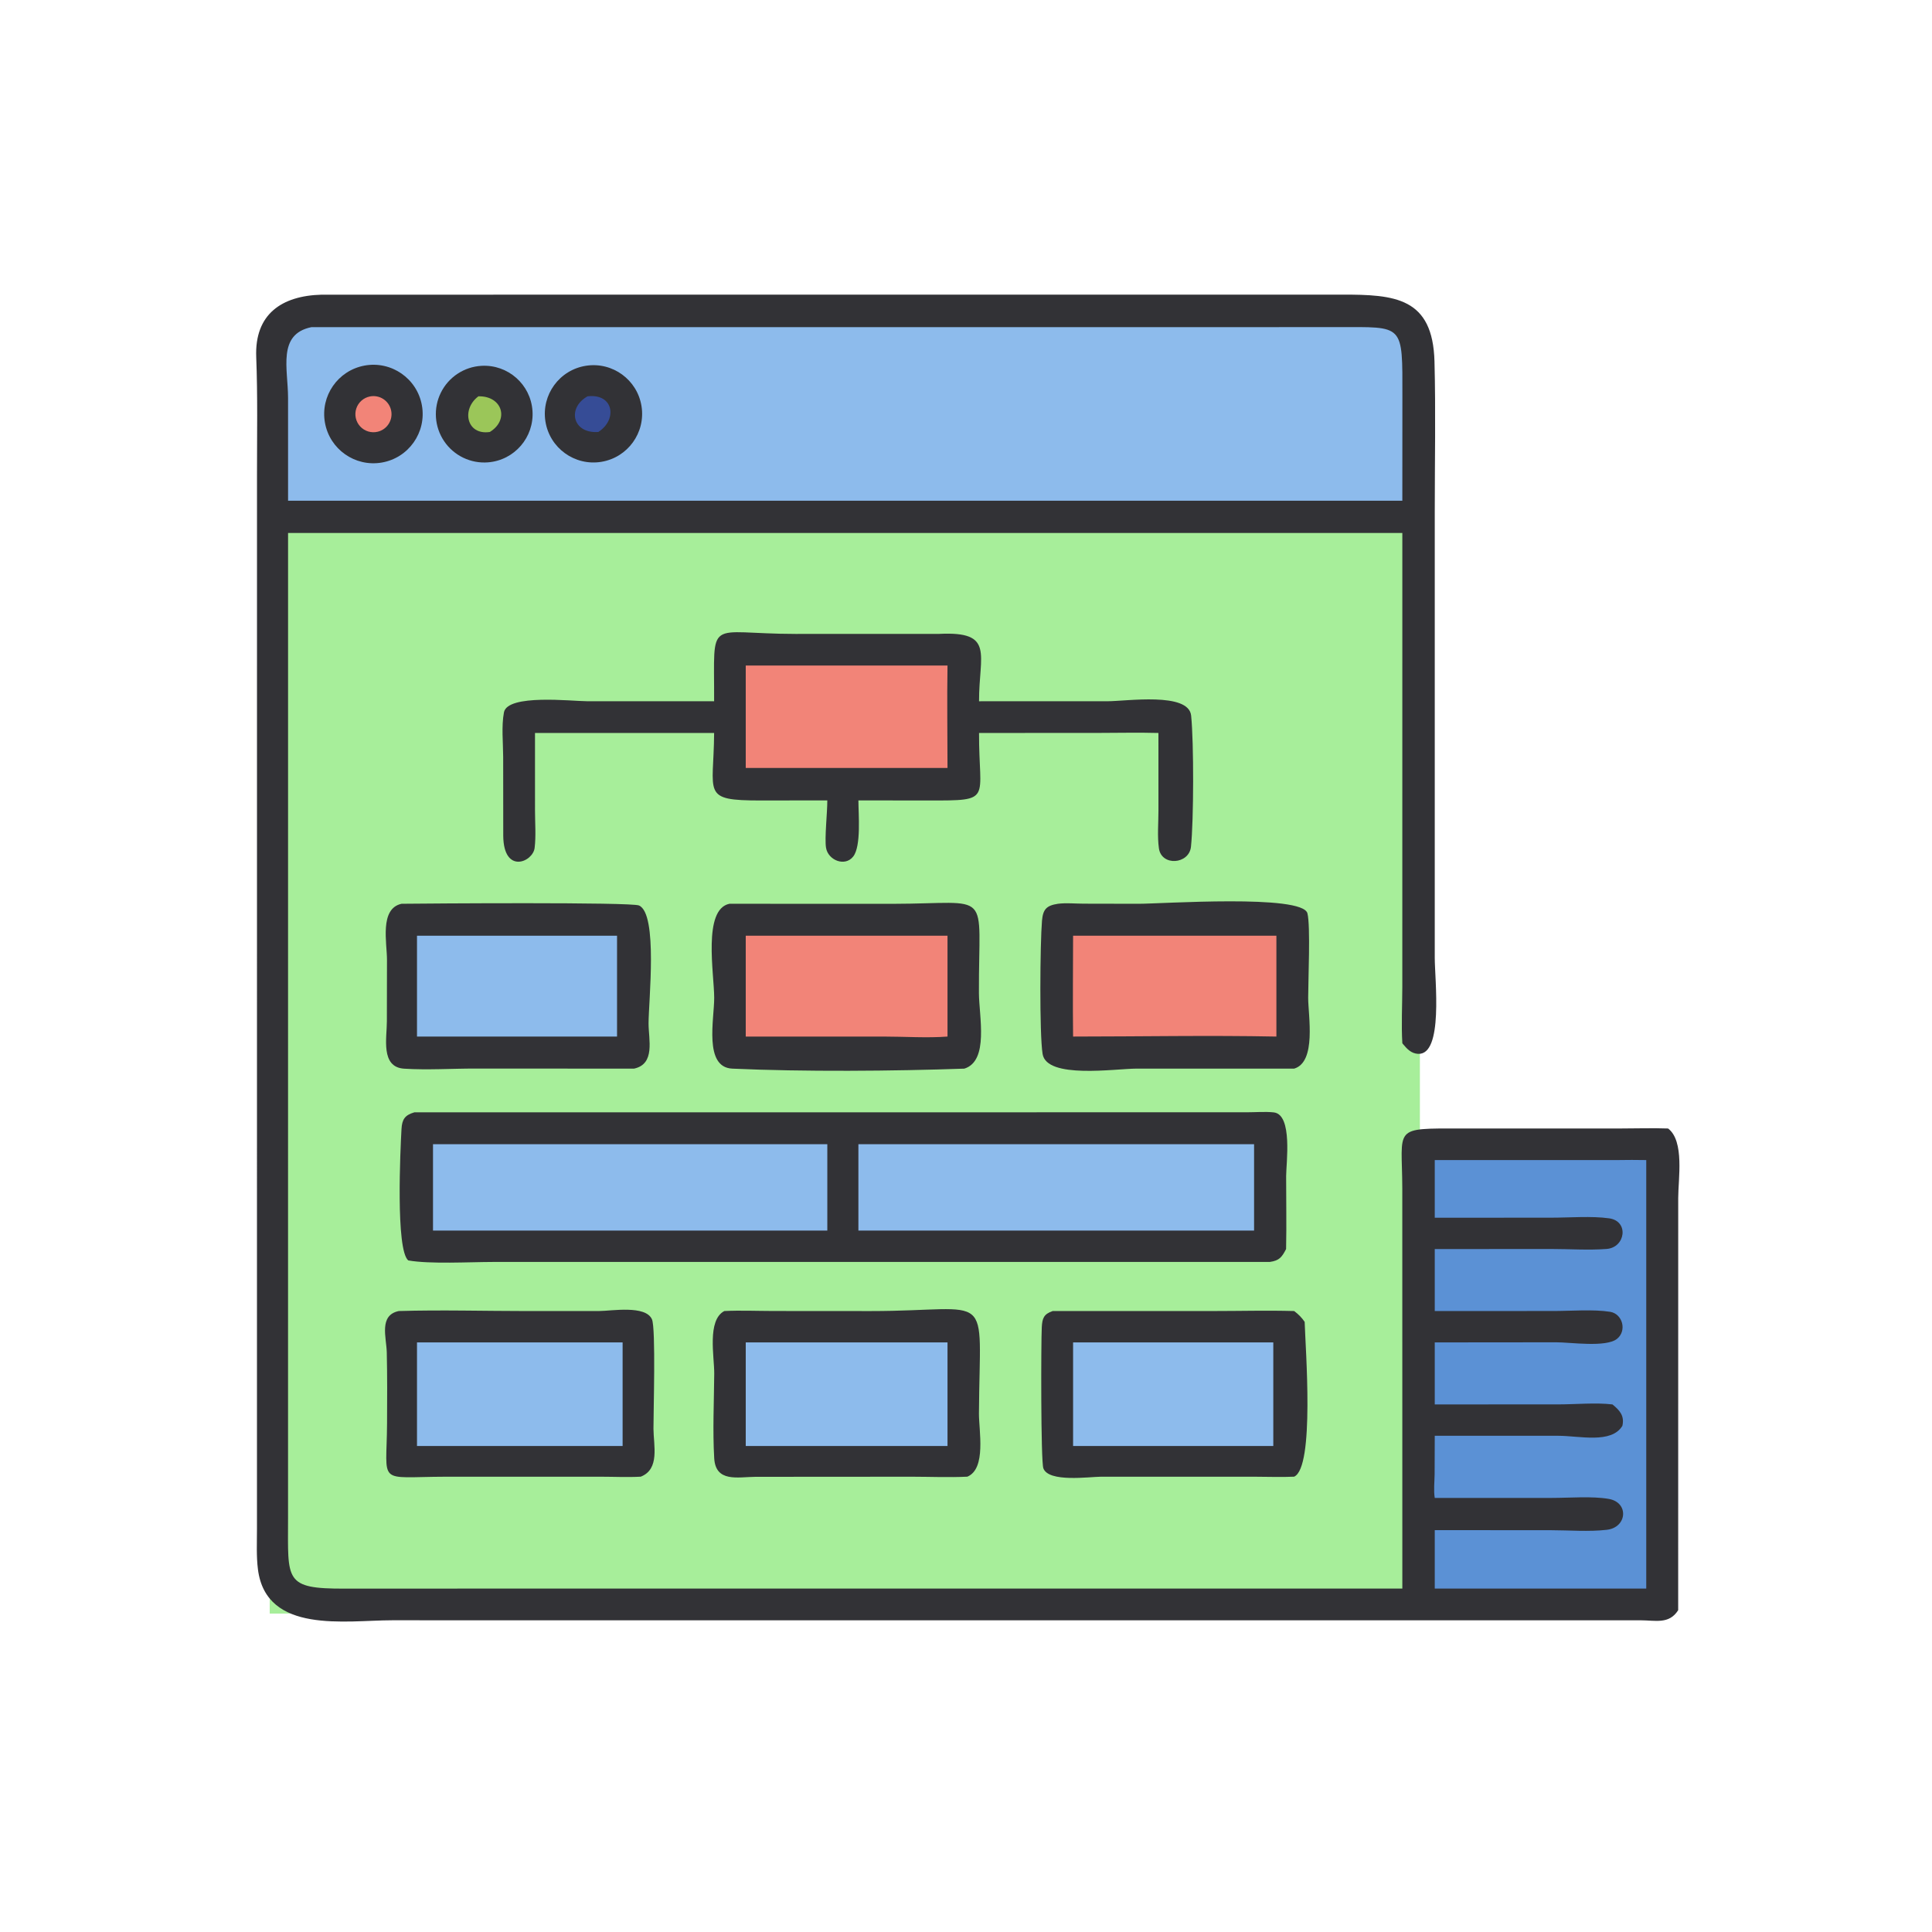 <?xml version="1.0" encoding="utf-8"?>
<svg preserveAspectRatio="xMidYMid meet" version="1.1" xmlns="http://www.w3.org/2000/svg" style="display: block;" viewBox="0 0 2048 2048" width="512" height="512">
  <rect x="285.917" y="545.378" width="1219.22" height="1165.07" style="fill: rgb(167, 238, 154);"/>
  <path fill="rgb(50,50,54)" d="M 340.95 312.372 L 1422.08 312.311 C 1478.69 312.203 1518.87 315.293 1520.62 383.326 C 1521.98 436.194 1520.91 489.31 1520.91 542.206 L 1520.9 1015.39 C 1520.9 1038.27 1530.36 1118.89 1503.05 1117.11 C 1496.03 1116.66 1491.62 1112.08 1487.38 1106.94 L 1486.53 1105.89 C 1485.37 1086.22 1486.48 1065.88 1486.51 1046.14 L 1486.53 564.978 L 305.366 564.978 L 305.333 1610.34 C 305.336 1675.57 301.018 1684.24 365.623 1684.02 L 606.351 1683.93 L 1486.53 1683.93 L 1486.49 1259.89 C 1486.31 1194.05 1475.21 1196.24 1549.25 1196.23 L 1717.72 1196.24 C 1734.54 1196.24 1751.45 1195.64 1768.25 1196.25 C 1785.78 1209.54 1778.99 1249.82 1778.98 1269.8 L 1778.94 1706.85 C 1769.33 1722.13 1754.72 1717.58 1738.92 1717.58 L 415.341 1717.56 C 366.44 1717.62 282.262 1732.37 273.439 1663.7 C 271.655 1649.82 272.397 1635.04 272.392 1621.04 L 272.425 502.641 C 272.424 461.28 273.225 419.775 271.605 378.449 C 269.822 332.986 298.646 313.482 340.95 312.372 z" transform="translate(0,0)"/>
  <path transform="translate(0,0)" fill="rgb(141,187,236)" d="M 330.031 346.811 L 1418.12 346.764 C 1488.6 346.761 1486.64 342.431 1486.59 420.422 L 1486.53 530.803 L 1464 530.803 L 305.366 530.803 L 305.35 421.703 C 305.319 391.076 293.791 354.268 330.031 346.811 z"/>
  <path transform="translate(0,0)" fill="rgb(50,50,54)" d="M 386.286 387.557 C 414.799 382.246 442.175 401.195 447.245 429.752 C 452.315 458.309 433.134 485.523 404.535 490.351 C 376.277 495.121 349.457 476.218 344.448 448.002 C 339.438 419.785 358.113 392.806 386.286 387.557 z"/>
  <path transform="translate(0,0)" fill="rgb(242,132,120)" d="M 392.244 420.235 C 402.45 418.265 412.364 424.795 414.585 434.949 C 416.805 445.104 410.521 455.175 400.424 457.645 C 393.668 459.297 386.548 457.157 381.822 452.055 C 377.096 446.952 375.508 439.689 377.673 433.079 C 379.838 426.47 385.415 421.553 392.244 420.235 z"/>
  <path transform="translate(0,0)" fill="rgb(50,50,54)" d="M 621.331 387.697 C 649.377 383.418 675.612 402.6 680.041 430.623 C 684.47 458.646 665.43 484.983 637.431 489.563 C 609.218 494.177 582.637 474.96 578.174 446.723 C 573.711 418.486 593.071 392.008 621.331 387.697 z"/>
  <path transform="translate(0,0)" fill="rgb(54,76,150)" d="M 622.868 420.1 C 650.64 416.906 654.739 444.906 634.223 457.913 C 606.728 459.876 600.865 432.311 622.868 420.1 z"/>
  <path transform="translate(0,0)" fill="rgb(50,50,54)" d="M 510.459 387.788 C 538.482 386.237 562.546 407.503 564.454 435.504 C 566.362 463.506 545.404 487.839 517.429 490.103 C 499.013 491.593 481.219 483.061 470.85 467.769 C 460.481 452.477 459.139 432.789 467.339 416.232 C 475.538 399.675 492.011 388.809 510.459 387.788 z"/>
  <path transform="translate(0,0)" fill="rgb(155,198,89)" d="M 507.163 420.1 C 532.636 419.628 540.091 445.142 519.238 457.913 C 494.442 461.651 488.836 433.725 507.163 420.1 z"/>
  <path transform="translate(0,0)" fill="rgb(91,145,213)" d="M 1714.49 1229.72 C 1724.7 1229.5 1734.88 1229.57 1745.09 1229.72 L 1745.09 1683.93 L 1520.9 1683.93 L 1520.9 1622.01 L 1643.9 1622.08 C 1663.14 1622.1 1684.28 1623.87 1703.34 1621.65 C 1724.89 1619.14 1726.97 1592.7 1705.4 1588.91 C 1687.82 1585.82 1663.41 1587.87 1645.05 1587.86 L 1520.9 1587.89 C 1519.57 1579.98 1520.67 1570.69 1520.76 1562.64 L 1520.9 1521.97 L 1651.97 1521.99 C 1674.36 1522.03 1708.09 1530.69 1719.79 1511.46 C 1722.15 1501 1717.26 1495.23 1709.25 1488.75 C 1692.04 1486.67 1669.98 1488.69 1652.11 1488.71 L 1520.9 1488.75 L 1520.9 1423.01 L 1649.89 1422.89 C 1664.56 1422.86 1702.58 1428.59 1714.17 1419.19 C 1724.8 1410.58 1720.03 1392.66 1706.74 1390.56 C 1689.08 1387.77 1665.15 1389.72 1646.87 1389.71 L 1520.9 1389.75 L 1520.9 1324.05 L 1644.43 1323.98 C 1663.71 1323.98 1683.88 1325.41 1703.07 1323.95 C 1723.14 1322.41 1727 1294.44 1705.79 1291.48 C 1687.03 1288.85 1664.1 1290.78 1644.91 1290.78 L 1520.9 1290.86 L 1520.9 1229.72 L 1714.49 1229.72 z"/>
  <path transform="translate(0,0)" fill="rgb(50,50,54)" d="M 439.222 1179.12 L 1321.93 1179.06 C 1331.07 1179.05 1341.13 1178.21 1350.18 1179.17 C 1370.52 1181.33 1363.39 1233.16 1363.36 1246.72 C 1363.32 1272.47 1363.88 1298.3 1363.31 1324.05 C 1358.89 1332.49 1356.28 1336.27 1346.13 1337.7 L 522.438 1337.72 C 497.838 1337.75 455.633 1340.16 432.749 1336.09 C 419.319 1324.73 424.4 1218.31 425.605 1196.86 C 426.179 1186.63 429.121 1182.07 439.222 1179.12 z"/>
  <path transform="translate(0,0)" fill="rgb(141,187,236)" d="M 909.942 1212.9 L 1329.37 1212.9 L 1329.37 1304.46 L 909.942 1304.46 L 909.942 1212.9 z"/>
  <path transform="translate(0,0)" fill="rgb(141,187,236)" d="M 459.005 1212.9 L 876.986 1212.9 L 876.986 1304.46 L 459.005 1304.46 L 459.005 1212.9 z"/>
  <path transform="translate(0,0)" fill="rgb(50,50,54)" d="M 995.506 671.95 C 1054.88 669.009 1037.66 693.729 1037.82 743.369 L 1173.84 743.355 C 1193.92 743.358 1260.06 733.326 1262.65 758.539 C 1265.6 787.277 1265.41 869.933 1262.47 897.631 C 1260.5 916.244 1231.21 918.589 1228.49 899.244 C 1226.71 886.646 1228.01 872.248 1228 859.486 L 1227.98 776.972 C 1206.41 776.384 1184.67 776.925 1163.08 776.932 L 1037.82 776.972 C 1037.56 848.8 1053.26 848.627 984.295 848.543 L 909.942 848.459 C 909.983 862.792 913.034 896.96 904.456 907.932 C 895.681 919.157 877.779 911.868 875.624 898.662 C 873.97 888.522 877.042 861.355 876.986 848.459 L 863.937 848.459 L 806.613 848.546 C 742.647 848.577 756.678 841.817 756.989 776.972 L 567.121 776.972 L 567.13 859.291 C 567.125 872.127 568.283 886.184 566.726 898.856 C 564.879 913.896 533.844 927.024 533.463 885.956 L 533.385 802.469 C 533.345 787.353 531.435 769.9 534.195 755.176 C 537.909 735.363 606.532 743.311 621.786 743.314 L 756.989 743.369 C 757.349 652.362 747.625 671.912 843.287 671.989 L 995.506 671.95 z"/>
  <path transform="translate(0,0)" fill="rgb(242,132,120)" d="M 846.745 705.489 L 1004.4 705.489 C 1003.82 741.654 1004.36 777.903 1004.4 814.077 L 948.5 814.077 L 790.522 814.077 L 790.522 705.489 L 846.745 705.489 z"/>
  <path transform="translate(0,0)" fill="rgb(50,50,54)" d="M 422.735 1389.75 C 467.985 1388.42 513.676 1389.76 558.968 1389.77 L 635.302 1389.73 C 648.578 1389.64 684.46 1383.29 691.12 1398.59 C 695.31 1408.21 692.626 1497.76 692.702 1514.58 C 692.781 1531.96 699.709 1557.38 679.205 1565.34 C 665.067 1566.11 650.561 1565.38 636.379 1565.37 L 472.276 1565.38 C 398.74 1565.57 409.893 1575.21 410.291 1508.83 C 410.442 1483.81 410.574 1458.58 409.996 1433.57 C 409.633 1417.87 401.364 1394.19 422.735 1389.75 z"/>
  <path transform="translate(0,0)" fill="rgb(141,187,236)" d="M 442.032 1423.01 L 659.992 1423.01 L 659.992 1532.82 L 442.032 1532.82 L 442.032 1423.01 z"/>
  <path transform="translate(0,0)" fill="rgb(50,50,54)" d="M 1121.47 958.041 C 1130.1 956.935 1139.99 957.912 1148.73 957.935 L 1206.82 958.052 C 1231.1 958.087 1380.77 947.693 1385.93 968.181 C 1389.31 981.584 1386.72 1039.16 1386.72 1057.64 C 1386.72 1076.69 1395.72 1125.74 1371.83 1132.8 L 1205.16 1132.77 C 1182.3 1132.78 1109.55 1144.11 1105.2 1117.24 C 1101.76 1096.03 1102.52 1000.14 1104.55 976.056 C 1105.58 963.831 1109.36 959.875 1121.47 958.041 z"/>
  <path transform="translate(0,0)" fill="rgb(242,132,120)" d="M 1137.52 991.905 L 1353.03 991.905 L 1353.03 1098.8 C 1281.3 1097.38 1209.28 1098.78 1137.52 1098.8 C 1137.06 1063.19 1137.49 1027.52 1137.52 991.905 z"/>
  <path transform="translate(0,0)" fill="rgb(50,50,54)" d="M 767.809 1389.75 C 784.944 1388.91 802.492 1389.69 819.664 1389.71 L 923.001 1389.78 C 1054.79 1389.78 1038.55 1363.73 1037.72 1498.3 C 1037.6 1516.32 1045.74 1556.89 1025.43 1565.34 C 1006.14 1566.27 986.408 1565.41 967.082 1565.38 L 800.824 1565.49 C 781.914 1565.65 758.595 1571.65 757.091 1545.73 C 755.382 1516.26 756.882 1485.6 757.116 1456.05 C 757.257 1438.31 749.33 1399.48 767.809 1389.75 z"/>
  <path transform="translate(0,0)" fill="rgb(141,187,236)" d="M 790.522 1423.01 L 1004.4 1423.01 L 1004.4 1532.82 L 790.522 1532.82 L 790.522 1423.01 z"/>
  <path transform="translate(0,0)" fill="rgb(50,50,54)" d="M 773.204 958.041 L 946.553 958.092 C 1053.28 957.936 1037.26 940.76 1037.7 1052.55 C 1037.8 1077.3 1048.55 1124.59 1022.24 1132.8 C 947.706 1135.46 850.83 1136.2 776.263 1132.8 C 745.838 1131.41 757.15 1080.29 757.083 1057.64 C 757.008 1031.98 744.773 963.972 773.204 958.041 z"/>
  <path transform="translate(0,0)" fill="rgb(242,132,120)" d="M 790.522 991.905 L 1004.4 991.905 L 1004.4 1098.8 C 983.083 1100.45 958.383 1098.8 936.644 1098.8 L 790.522 1098.8 L 790.522 991.905 z"/>
  <path transform="translate(0,0)" fill="rgb(50,50,54)" d="M 1115.89 1389.75 L 1286.2 1389.74 C 1314.69 1389.74 1343.35 1388.96 1371.83 1389.75 C 1376.47 1393.2 1379.66 1396.47 1383 1401.23 C 1383.78 1429.17 1393.79 1555.59 1371.83 1565.34 C 1358.19 1565.97 1344.32 1565.4 1330.65 1565.39 L 1167.32 1565.36 C 1154.77 1565.41 1111.51 1571.71 1106 1556.44 C 1103.24 1548.81 1103.51 1422.11 1104.33 1406.94 C 1104.85 1397.42 1106.41 1393.02 1115.89 1389.75 z"/>
  <path transform="translate(0,0)" fill="rgb(141,187,236)" d="M 1137.52 1423.01 L 1349.74 1423.01 L 1349.74 1532.82 L 1137.52 1532.82 L 1137.52 1423.01 z"/>
  <path transform="translate(0,0)" fill="rgb(50,50,54)" d="M 425.659 958.041 C 453.259 957.71 668.895 956.161 677.34 959.839 C 697.604 968.663 687.523 1061.19 687.502 1084.89 C 687.486 1101.99 694.899 1127.9 672.073 1132.8 L 503.913 1132.71 C 478.971 1132.69 453.282 1134.41 428.43 1132.85 C 403.222 1131.28 410.126 1100.24 410.098 1082.62 L 410.217 1017.57 C 410.293 999.826 402.019 963.16 425.659 958.041 z"/>
  <path transform="translate(0,0)" fill="rgb(141,187,236)" d="M 501.478 991.905 L 654.091 991.905 L 654.091 1098.8 L 598.5 1098.8 L 442.032 1098.8 L 442.032 991.905 L 501.478 991.905 z"/>
</svg>